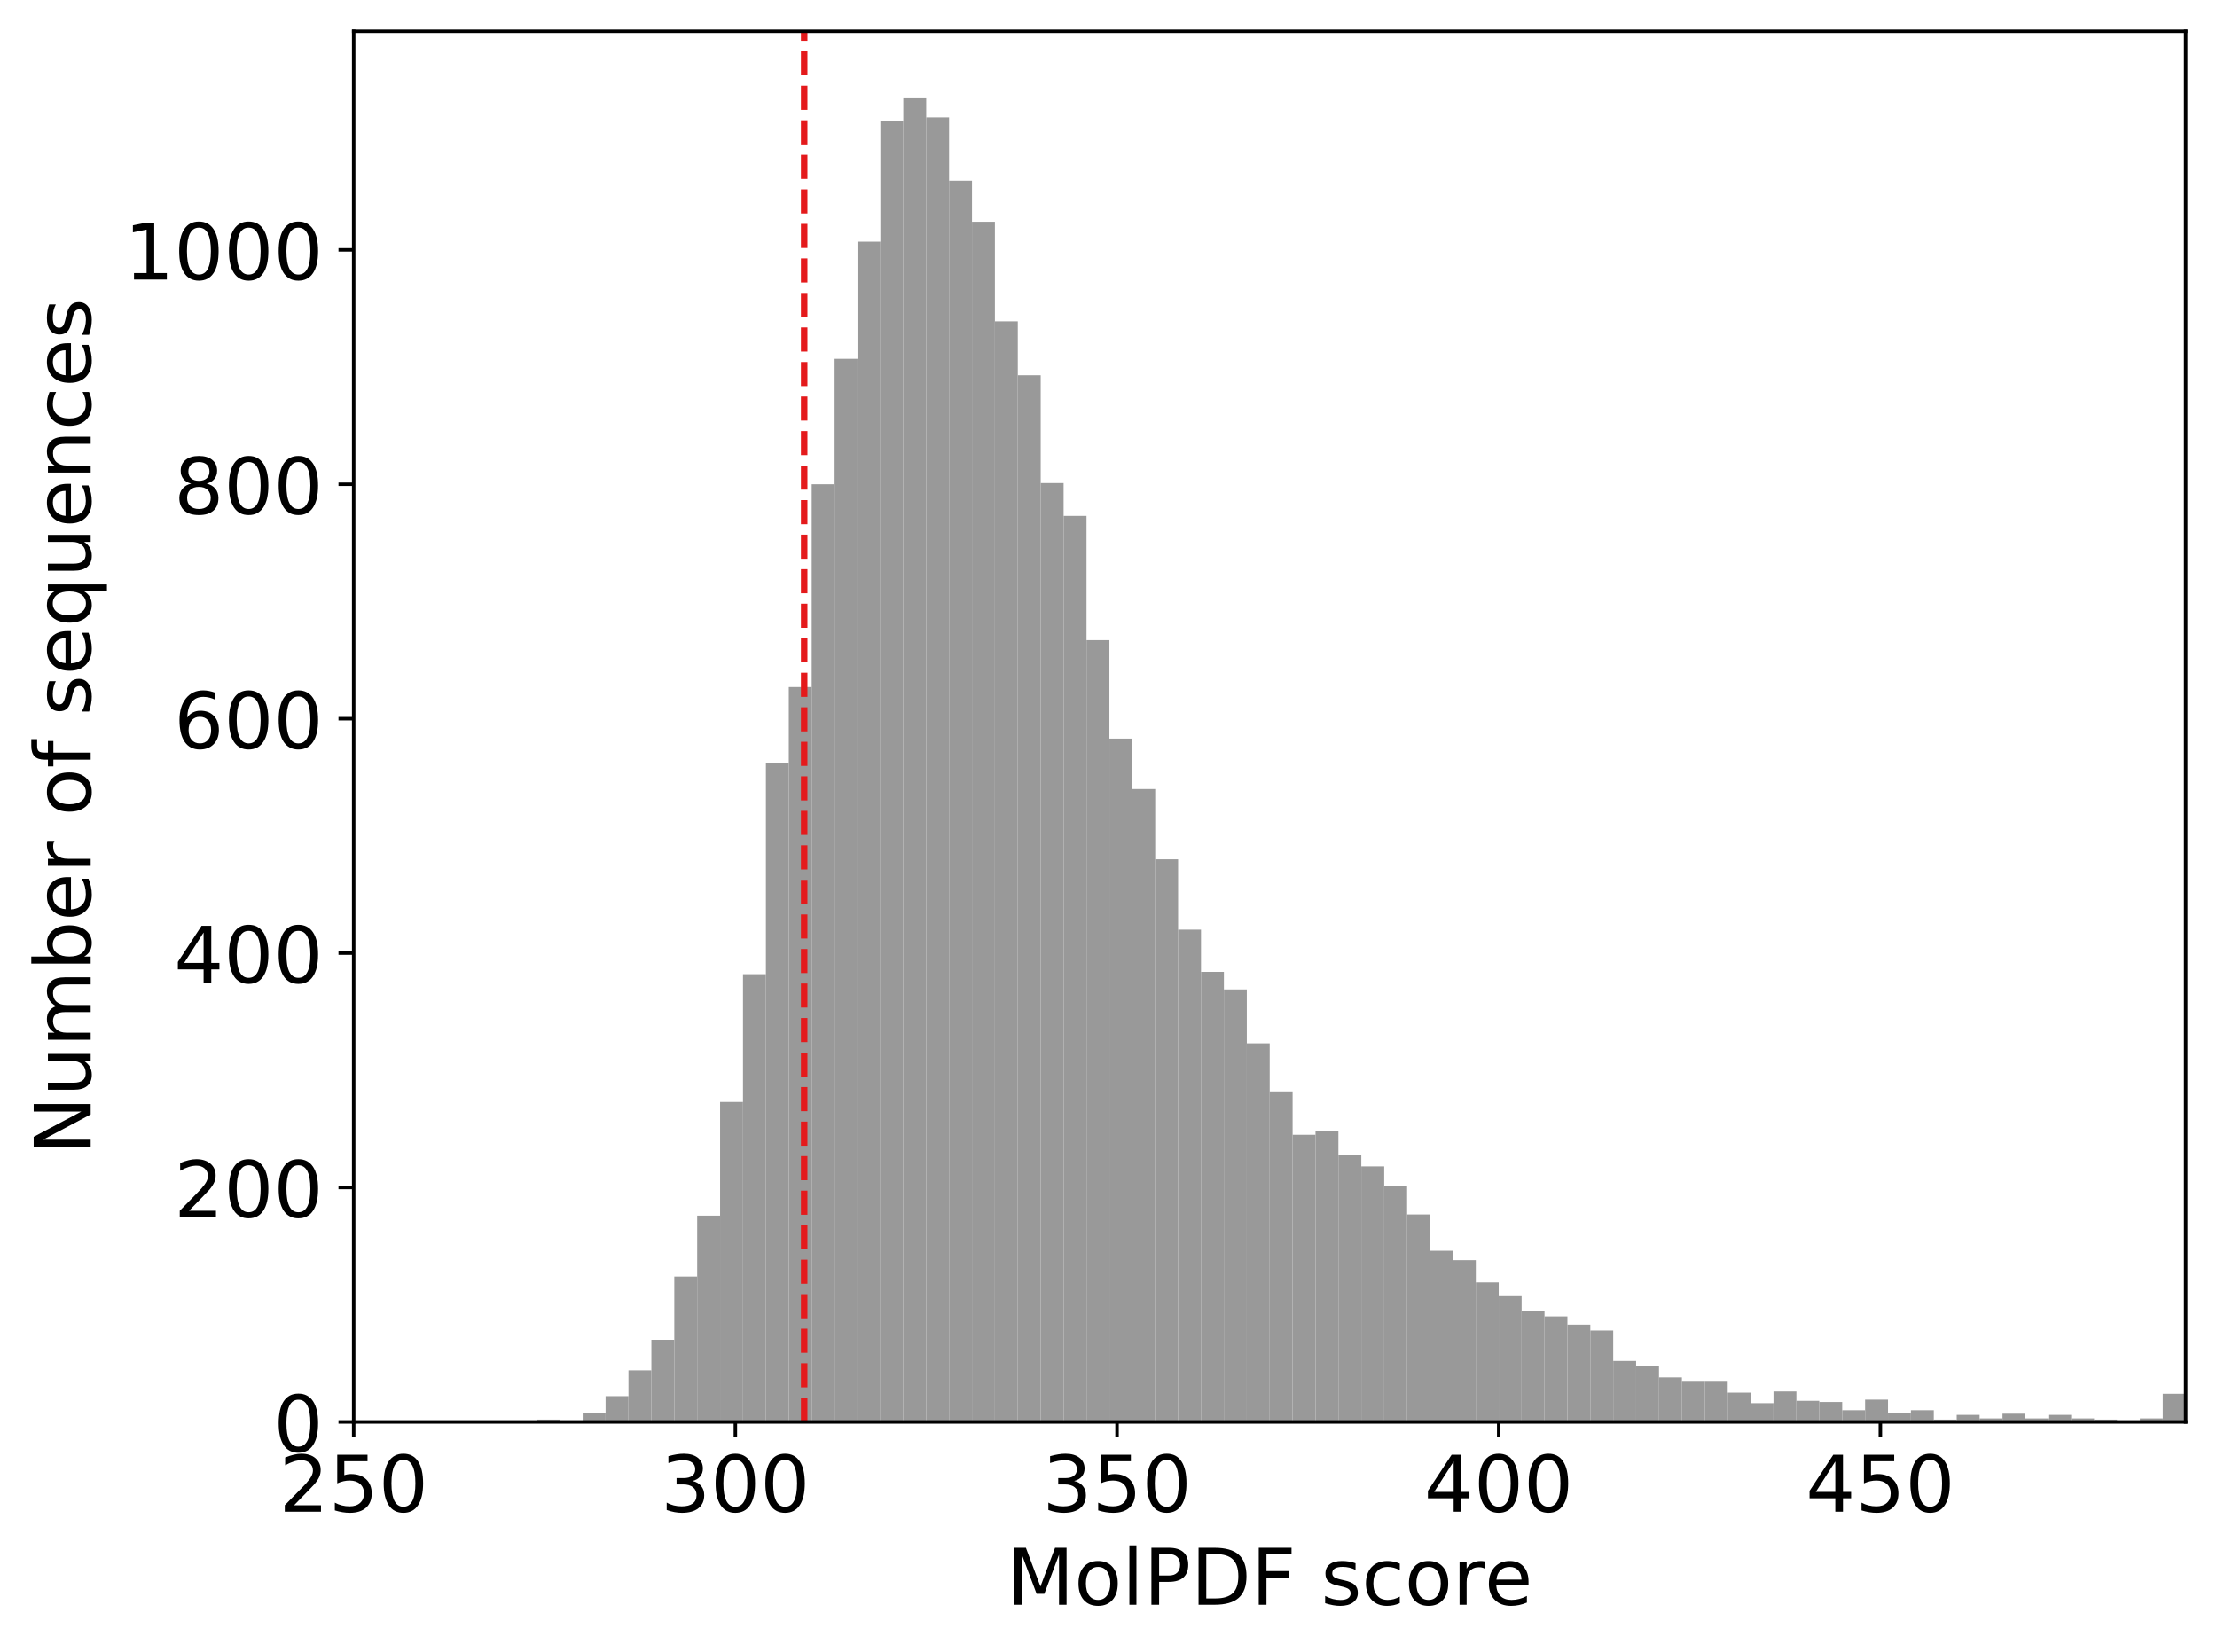 <?xml version="1.0" encoding="utf-8" standalone="no"?>
<!DOCTYPE svg PUBLIC "-//W3C//DTD SVG 1.1//EN"
  "http://www.w3.org/Graphics/SVG/1.1/DTD/svg11.dtd">
<!-- Created with matplotlib (https://matplotlib.org/) -->
<svg height="380.441pt" version="1.1" viewBox="0 0 510.431 380.441" width="510.431pt" xmlns="http://www.w3.org/2000/svg" xmlns:xlink="http://www.w3.org/1999/xlink">
 <defs>
  <style type="text/css">
*{stroke-linecap:butt;stroke-linejoin:round;}
  </style>
 </defs>
 <g id="figure_1">
  <g id="patch_1">
   <path d="M 0 380.441 
L 510.431 380.441 
L 510.431 0 
L 0 0 
z
" style="fill:#ffffff;"/>
  </g>
  <g id="axes_1">
   <g id="patch_2">
    <path d="M 81.431 327.4 
L 503.231 327.4 
L 503.231 7.2 
L 81.431 7.2 
z
" style="fill:#ffffff;"/>
   </g>
   <g id="patch_3">
    <path clip-path="url(#pfbcec95a4b)" d="M 81.431 327.4 
L 86.703 327.4 
L 86.703 327.4 
L 81.431 327.4 
z
" style="fill:#999999;"/>
   </g>
   <g id="patch_4">
    <path clip-path="url(#pfbcec95a4b)" d="M 86.703 327.4 
L 91.976 327.4 
L 91.976 327.4 
L 86.703 327.4 
z
" style="fill:#999999;"/>
   </g>
   <g id="patch_5">
    <path clip-path="url(#pfbcec95a4b)" d="M 91.976 327.4 
L 97.248 327.4 
L 97.248 327.4 
L 91.976 327.4 
z
" style="fill:#999999;"/>
   </g>
   <g id="patch_6">
    <path clip-path="url(#pfbcec95a4b)" d="M 97.248 327.4 
L 102.521 327.4 
L 102.521 327.4 
L 97.248 327.4 
z
" style="fill:#999999;"/>
   </g>
   <g id="patch_7">
    <path clip-path="url(#pfbcec95a4b)" d="M 102.521 327.4 
L 107.793 327.4 
L 107.793 327.4 
L 102.521 327.4 
z
" style="fill:#999999;"/>
   </g>
   <g id="patch_8">
    <path clip-path="url(#pfbcec95a4b)" d="M 107.793 327.4 
L 113.066 327.4 
L 113.066 327.4 
L 107.793 327.4 
z
" style="fill:#999999;"/>
   </g>
   <g id="patch_9">
    <path clip-path="url(#pfbcec95a4b)" d="M 113.066 327.4 
L 118.338 327.4 
L 118.338 327.4 
L 113.066 327.4 
z
" style="fill:#999999;"/>
   </g>
   <g id="patch_10">
    <path clip-path="url(#pfbcec95a4b)" d="M 118.338 327.4 
L 123.611 327.4 
L 123.611 327.4 
L 118.338 327.4 
z
" style="fill:#999999;"/>
   </g>
   <g id="patch_11">
    <path clip-path="url(#pfbcec95a4b)" d="M 123.611 327.4 
L 128.883 327.4 
L 128.883 326.86 
L 123.611 326.86 
z
" style="fill:#999999;"/>
   </g>
   <g id="patch_12">
    <path clip-path="url(#pfbcec95a4b)" d="M 128.883 327.4 
L 134.156 327.4 
L 134.156 327.13 
L 128.883 327.13 
z
" style="fill:#999999;"/>
   </g>
   <g id="patch_13">
    <path clip-path="url(#pfbcec95a4b)" d="M 134.156 327.4 
L 139.428 327.4 
L 139.428 325.241 
L 134.156 325.241 
z
" style="fill:#999999;"/>
   </g>
   <g id="patch_14">
    <path clip-path="url(#pfbcec95a4b)" d="M 139.428 327.4 
L 144.701 327.4 
L 144.701 321.463 
L 139.428 321.463 
z
" style="fill:#999999;"/>
   </g>
   <g id="patch_15">
    <path clip-path="url(#pfbcec95a4b)" d="M 144.701 327.4 
L 149.973 327.4 
L 149.973 315.526 
L 144.701 315.526 
z
" style="fill:#999999;"/>
   </g>
   <g id="patch_16">
    <path clip-path="url(#pfbcec95a4b)" d="M 149.973 327.4 
L 155.246 327.4 
L 155.246 308.509 
L 149.973 308.509 
z
" style="fill:#999999;"/>
   </g>
   <g id="patch_17">
    <path clip-path="url(#pfbcec95a4b)" d="M 155.246 327.4 
L 160.518 327.4 
L 160.518 293.936 
L 155.246 293.936 
z
" style="fill:#999999;"/>
   </g>
   <g id="patch_18">
    <path clip-path="url(#pfbcec95a4b)" d="M 160.518 327.4 
L 165.791 327.4 
L 165.791 279.903 
L 160.518 279.903 
z
" style="fill:#999999;"/>
   </g>
   <g id="patch_19">
    <path clip-path="url(#pfbcec95a4b)" d="M 165.791 327.4 
L 171.063 327.4 
L 171.063 253.726 
L 165.791 253.726 
z
" style="fill:#999999;"/>
   </g>
   <g id="patch_20">
    <path clip-path="url(#pfbcec95a4b)" d="M 171.063 327.4 
L 176.336 327.4 
L 176.336 224.31 
L 171.063 224.31 
z
" style="fill:#999999;"/>
   </g>
   <g id="patch_21">
    <path clip-path="url(#pfbcec95a4b)" d="M 176.336 327.4 
L 181.608 327.4 
L 181.608 175.733 
L 176.336 175.733 
z
" style="fill:#999999;"/>
   </g>
   <g id="patch_22">
    <path clip-path="url(#pfbcec95a4b)" d="M 181.608 327.4 
L 186.881 327.4 
L 186.881 158.192 
L 181.608 158.192 
z
" style="fill:#999999;"/>
   </g>
   <g id="patch_23">
    <path clip-path="url(#pfbcec95a4b)" d="M 186.881 327.4 
L 192.153 327.4 
L 192.153 111.505 
L 186.881 111.505 
z
" style="fill:#999999;"/>
   </g>
   <g id="patch_24">
    <path clip-path="url(#pfbcec95a4b)" d="M 192.153 327.4 
L 197.426 327.4 
L 197.426 82.628 
L 192.153 82.628 
z
" style="fill:#999999;"/>
   </g>
   <g id="patch_25">
    <path clip-path="url(#pfbcec95a4b)" d="M 197.426 327.4 
L 202.698 327.4 
L 202.698 55.642 
L 197.426 55.642 
z
" style="fill:#999999;"/>
   </g>
   <g id="patch_26">
    <path clip-path="url(#pfbcec95a4b)" d="M 202.698 327.4 
L 207.971 327.4 
L 207.971 27.845 
L 202.698 27.845 
z
" style="fill:#999999;"/>
   </g>
   <g id="patch_27">
    <path clip-path="url(#pfbcec95a4b)" d="M 207.971 327.4 
L 213.243 327.4 
L 213.243 22.448 
L 207.971 22.448 
z
" style="fill:#999999;"/>
   </g>
   <g id="patch_28">
    <path clip-path="url(#pfbcec95a4b)" d="M 213.243 327.4 
L 218.516 327.4 
L 218.516 27.035 
L 213.243 27.035 
z
" style="fill:#999999;"/>
   </g>
   <g id="patch_29">
    <path clip-path="url(#pfbcec95a4b)" d="M 218.516 327.4 
L 223.788 327.4 
L 223.788 41.608 
L 218.516 41.608 
z
" style="fill:#999999;"/>
   </g>
   <g id="patch_30">
    <path clip-path="url(#pfbcec95a4b)" d="M 223.788 327.4 
L 229.061 327.4 
L 229.061 51.054 
L 223.788 51.054 
z
" style="fill:#999999;"/>
   </g>
   <g id="patch_31">
    <path clip-path="url(#pfbcec95a4b)" d="M 229.061 327.4 
L 234.333 327.4 
L 234.333 73.993 
L 229.061 73.993 
z
" style="fill:#999999;"/>
   </g>
   <g id="patch_32">
    <path clip-path="url(#pfbcec95a4b)" d="M 234.333 327.4 
L 239.606 327.4 
L 239.606 86.407 
L 234.333 86.407 
z
" style="fill:#999999;"/>
   </g>
   <g id="patch_33">
    <path clip-path="url(#pfbcec95a4b)" d="M 239.606 327.4 
L 244.878 327.4 
L 244.878 111.235 
L 239.606 111.235 
z
" style="fill:#999999;"/>
   </g>
   <g id="patch_34">
    <path clip-path="url(#pfbcec95a4b)" d="M 244.878 327.4 
L 250.151 327.4 
L 250.151 118.791 
L 244.878 118.791 
z
" style="fill:#999999;"/>
   </g>
   <g id="patch_35">
    <path clip-path="url(#pfbcec95a4b)" d="M 250.151 327.4 
L 255.423 327.4 
L 255.423 147.397 
L 250.151 147.397 
z
" style="fill:#999999;"/>
   </g>
   <g id="patch_36">
    <path clip-path="url(#pfbcec95a4b)" d="M 255.423 327.4 
L 260.696 327.4 
L 260.696 170.066 
L 255.423 170.066 
z
" style="fill:#999999;"/>
   </g>
   <g id="patch_37">
    <path clip-path="url(#pfbcec95a4b)" d="M 260.696 327.4 
L 265.968 327.4 
L 265.968 181.671 
L 260.696 181.671 
z
" style="fill:#999999;"/>
   </g>
   <g id="patch_38">
    <path clip-path="url(#pfbcec95a4b)" d="M 265.968 327.4 
L 271.241 327.4 
L 271.241 197.863 
L 265.968 197.863 
z
" style="fill:#999999;"/>
   </g>
   <g id="patch_39">
    <path clip-path="url(#pfbcec95a4b)" d="M 271.241 327.4 
L 276.513 327.4 
L 276.513 214.055 
L 271.241 214.055 
z
" style="fill:#999999;"/>
   </g>
   <g id="patch_40">
    <path clip-path="url(#pfbcec95a4b)" d="M 276.513 327.4 
L 281.786 327.4 
L 281.786 223.77 
L 276.513 223.77 
z
" style="fill:#999999;"/>
   </g>
   <g id="patch_41">
    <path clip-path="url(#pfbcec95a4b)" d="M 281.786 327.4 
L 287.058 327.4 
L 287.058 227.818 
L 281.786 227.818 
z
" style="fill:#999999;"/>
   </g>
   <g id="patch_42">
    <path clip-path="url(#pfbcec95a4b)" d="M 287.058 327.4 
L 292.331 327.4 
L 292.331 240.232 
L 287.058 240.232 
z
" style="fill:#999999;"/>
   </g>
   <g id="patch_43">
    <path clip-path="url(#pfbcec95a4b)" d="M 292.331 327.4 
L 297.603 327.4 
L 297.603 251.297 
L 292.331 251.297 
z
" style="fill:#999999;"/>
   </g>
   <g id="patch_44">
    <path clip-path="url(#pfbcec95a4b)" d="M 297.603 327.4 
L 302.876 327.4 
L 302.876 261.282 
L 297.603 261.282 
z
" style="fill:#999999;"/>
   </g>
   <g id="patch_45">
    <path clip-path="url(#pfbcec95a4b)" d="M 302.876 327.4 
L 308.148 327.4 
L 308.148 260.472 
L 302.876 260.472 
z
" style="fill:#999999;"/>
   </g>
   <g id="patch_46">
    <path clip-path="url(#pfbcec95a4b)" d="M 308.148 327.4 
L 313.421 327.4 
L 313.421 265.87 
L 308.148 265.87 
z
" style="fill:#999999;"/>
   </g>
   <g id="patch_47">
    <path clip-path="url(#pfbcec95a4b)" d="M 313.421 327.4 
L 318.693 327.4 
L 318.693 268.568 
L 313.421 268.568 
z
" style="fill:#999999;"/>
   </g>
   <g id="patch_48">
    <path clip-path="url(#pfbcec95a4b)" d="M 318.693 327.4 
L 323.966 327.4 
L 323.966 273.156 
L 318.693 273.156 
z
" style="fill:#999999;"/>
   </g>
   <g id="patch_49">
    <path clip-path="url(#pfbcec95a4b)" d="M 323.966 327.4 
L 329.238 327.4 
L 329.238 279.633 
L 323.966 279.633 
z
" style="fill:#999999;"/>
   </g>
   <g id="patch_50">
    <path clip-path="url(#pfbcec95a4b)" d="M 329.238 327.4 
L 334.511 327.4 
L 334.511 287.999 
L 329.238 287.999 
z
" style="fill:#999999;"/>
   </g>
   <g id="patch_51">
    <path clip-path="url(#pfbcec95a4b)" d="M 334.511 327.4 
L 339.783 327.4 
L 339.783 290.158 
L 334.511 290.158 
z
" style="fill:#999999;"/>
   </g>
   <g id="patch_52">
    <path clip-path="url(#pfbcec95a4b)" d="M 339.783 327.4 
L 345.056 327.4 
L 345.056 295.286 
L 339.783 295.286 
z
" style="fill:#999999;"/>
   </g>
   <g id="patch_53">
    <path clip-path="url(#pfbcec95a4b)" d="M 345.056 327.4 
L 350.328 327.4 
L 350.328 298.254 
L 345.056 298.254 
z
" style="fill:#999999;"/>
   </g>
   <g id="patch_54">
    <path clip-path="url(#pfbcec95a4b)" d="M 350.328 327.4 
L 355.601 327.4 
L 355.601 301.762 
L 350.328 301.762 
z
" style="fill:#999999;"/>
   </g>
   <g id="patch_55">
    <path clip-path="url(#pfbcec95a4b)" d="M 355.601 327.4 
L 360.873 327.4 
L 360.873 303.112 
L 355.601 303.112 
z
" style="fill:#999999;"/>
   </g>
   <g id="patch_56">
    <path clip-path="url(#pfbcec95a4b)" d="M 360.873 327.4 
L 366.146 327.4 
L 366.146 305.001 
L 360.873 305.001 
z
" style="fill:#999999;"/>
   </g>
   <g id="patch_57">
    <path clip-path="url(#pfbcec95a4b)" d="M 366.146 327.4 
L 371.418 327.4 
L 371.418 306.35 
L 366.146 306.35 
z
" style="fill:#999999;"/>
   </g>
   <g id="patch_58">
    <path clip-path="url(#pfbcec95a4b)" d="M 371.418 327.4 
L 376.691 327.4 
L 376.691 313.367 
L 371.418 313.367 
z
" style="fill:#999999;"/>
   </g>
   <g id="patch_59">
    <path clip-path="url(#pfbcec95a4b)" d="M 376.691 327.4 
L 381.963 327.4 
L 381.963 314.446 
L 376.691 314.446 
z
" style="fill:#999999;"/>
   </g>
   <g id="patch_60">
    <path clip-path="url(#pfbcec95a4b)" d="M 381.963 327.4 
L 387.236 327.4 
L 387.236 317.145 
L 381.963 317.145 
z
" style="fill:#999999;"/>
   </g>
   <g id="patch_61">
    <path clip-path="url(#pfbcec95a4b)" d="M 387.236 327.4 
L 392.508 327.4 
L 392.508 317.955 
L 387.236 317.955 
z
" style="fill:#999999;"/>
   </g>
   <g id="patch_62">
    <path clip-path="url(#pfbcec95a4b)" d="M 392.508 327.4 
L 397.781 327.4 
L 397.781 317.955 
L 392.508 317.955 
z
" style="fill:#999999;"/>
   </g>
   <g id="patch_63">
    <path clip-path="url(#pfbcec95a4b)" d="M 397.781 327.4 
L 403.053 327.4 
L 403.053 320.653 
L 397.781 320.653 
z
" style="fill:#999999;"/>
   </g>
   <g id="patch_64">
    <path clip-path="url(#pfbcec95a4b)" d="M 403.053 327.4 
L 408.326 327.4 
L 408.326 323.082 
L 403.053 323.082 
z
" style="fill:#999999;"/>
   </g>
   <g id="patch_65">
    <path clip-path="url(#pfbcec95a4b)" d="M 408.326 327.4 
L 413.598 327.4 
L 413.598 320.383 
L 408.326 320.383 
z
" style="fill:#999999;"/>
   </g>
   <g id="patch_66">
    <path clip-path="url(#pfbcec95a4b)" d="M 413.598 327.4 
L 418.871 327.4 
L 418.871 322.542 
L 413.598 322.542 
z
" style="fill:#999999;"/>
   </g>
   <g id="patch_67">
    <path clip-path="url(#pfbcec95a4b)" d="M 418.871 327.4 
L 424.143 327.4 
L 424.143 322.812 
L 418.871 322.812 
z
" style="fill:#999999;"/>
   </g>
   <g id="patch_68">
    <path clip-path="url(#pfbcec95a4b)" d="M 424.143 327.4 
L 429.416 327.4 
L 429.416 324.701 
L 424.143 324.701 
z
" style="fill:#999999;"/>
   </g>
   <g id="patch_69">
    <path clip-path="url(#pfbcec95a4b)" d="M 429.416 327.4 
L 434.688 327.4 
L 434.688 322.272 
L 429.416 322.272 
z
" style="fill:#999999;"/>
   </g>
   <g id="patch_70">
    <path clip-path="url(#pfbcec95a4b)" d="M 434.688 327.4 
L 439.961 327.4 
L 439.961 325.241 
L 434.688 325.241 
z
" style="fill:#999999;"/>
   </g>
   <g id="patch_71">
    <path clip-path="url(#pfbcec95a4b)" d="M 439.961 327.4 
L 445.233 327.4 
L 445.233 324.701 
L 439.961 324.701 
z
" style="fill:#999999;"/>
   </g>
   <g id="patch_72">
    <path clip-path="url(#pfbcec95a4b)" d="M 445.233 327.4 
L 450.506 327.4 
L 450.506 326.86 
L 445.233 326.86 
z
" style="fill:#999999;"/>
   </g>
   <g id="patch_73">
    <path clip-path="url(#pfbcec95a4b)" d="M 450.506 327.4 
L 455.778 327.4 
L 455.778 325.781 
L 450.506 325.781 
z
" style="fill:#999999;"/>
   </g>
   <g id="patch_74">
    <path clip-path="url(#pfbcec95a4b)" d="M 455.778 327.4 
L 461.051 327.4 
L 461.051 326.59 
L 455.778 326.59 
z
" style="fill:#999999;"/>
   </g>
   <g id="patch_75">
    <path clip-path="url(#pfbcec95a4b)" d="M 461.051 327.4 
L 466.323 327.4 
L 466.323 325.511 
L 461.051 325.511 
z
" style="fill:#999999;"/>
   </g>
   <g id="patch_76">
    <path clip-path="url(#pfbcec95a4b)" d="M 466.323 327.4 
L 471.596 327.4 
L 471.596 326.59 
L 466.323 326.59 
z
" style="fill:#999999;"/>
   </g>
   <g id="patch_77">
    <path clip-path="url(#pfbcec95a4b)" d="M 471.596 327.4 
L 476.868 327.4 
L 476.868 325.781 
L 471.596 325.781 
z
" style="fill:#999999;"/>
   </g>
   <g id="patch_78">
    <path clip-path="url(#pfbcec95a4b)" d="M 476.868 327.4 
L 482.141 327.4 
L 482.141 326.59 
L 476.868 326.59 
z
" style="fill:#999999;"/>
   </g>
   <g id="patch_79">
    <path clip-path="url(#pfbcec95a4b)" d="M 482.141 327.4 
L 487.413 327.4 
L 487.413 326.86 
L 482.141 326.86 
z
" style="fill:#999999;"/>
   </g>
   <g id="patch_80">
    <path clip-path="url(#pfbcec95a4b)" d="M 487.413 327.4 
L 492.686 327.4 
L 492.686 327.4 
L 487.413 327.4 
z
" style="fill:#999999;"/>
   </g>
   <g id="patch_81">
    <path clip-path="url(#pfbcec95a4b)" d="M 492.686 327.4 
L 497.958 327.4 
L 497.958 326.59 
L 492.686 326.59 
z
" style="fill:#999999;"/>
   </g>
   <g id="patch_82">
    <path clip-path="url(#pfbcec95a4b)" d="M 497.958 327.4 
L 503.231 327.4 
L 503.231 320.923 
L 497.958 320.923 
z
" style="fill:#999999;"/>
   </g>
   <g id="matplotlib.axis_1">
    <g id="xtick_1">
     <g id="line2d_1">
      <defs>
       <path d="M 0 0 
L 0 3.5 
" id="m8fca53ba56" style="stroke:#000000;stroke-width:0.8;"/>
      </defs>
      <g>
       <use style="stroke:#000000;stroke-width:0.8;" x="81.431" xlink:href="#m8fca53ba56" y="327.4"/>
      </g>
     </g>
     <g id="text_1">
      <!-- 250 -->
      <defs>
       <path d="M 19.188 8.297 
L 53.609 8.297 
L 53.609 0 
L 7.328 0 
L 7.328 8.297 
Q 12.938 14.109 22.625 23.891 
Q 32.328 33.688 34.812 36.531 
Q 39.547 41.844 41.422 45.531 
Q 43.312 49.219 43.312 52.781 
Q 43.312 58.594 39.234 62.25 
Q 35.156 65.922 28.609 65.922 
Q 23.969 65.922 18.812 64.312 
Q 13.672 62.703 7.812 59.422 
L 7.812 69.391 
Q 13.766 71.781 18.938 73 
Q 24.125 74.219 28.422 74.219 
Q 39.75 74.219 46.484 68.547 
Q 53.219 62.891 53.219 53.422 
Q 53.219 48.922 51.531 44.891 
Q 49.859 40.875 45.406 35.406 
Q 44.188 33.984 37.641 27.219 
Q 31.109 20.453 19.188 8.297 
z
" id="DejaVuSans-50"/>
       <path d="M 10.797 72.906 
L 49.516 72.906 
L 49.516 64.594 
L 19.828 64.594 
L 19.828 46.734 
Q 21.969 47.469 24.109 47.828 
Q 26.266 48.188 28.422 48.188 
Q 40.625 48.188 47.75 41.5 
Q 54.891 34.812 54.891 23.391 
Q 54.891 11.625 47.562 5.094 
Q 40.234 -1.422 26.906 -1.422 
Q 22.312 -1.422 17.547 -0.641 
Q 12.797 0.141 7.719 1.703 
L 7.719 11.625 
Q 12.109 9.234 16.797 8.062 
Q 21.484 6.891 26.703 6.891 
Q 35.156 6.891 40.078 11.328 
Q 45.016 15.766 45.016 23.391 
Q 45.016 31 40.078 35.438 
Q 35.156 39.891 26.703 39.891 
Q 22.75 39.891 18.812 39.016 
Q 14.891 38.141 10.797 36.281 
z
" id="DejaVuSans-53"/>
       <path d="M 31.781 66.406 
Q 24.172 66.406 20.328 58.906 
Q 16.5 51.422 16.5 36.375 
Q 16.5 21.391 20.328 13.891 
Q 24.172 6.391 31.781 6.391 
Q 39.453 6.391 43.281 13.891 
Q 47.125 21.391 47.125 36.375 
Q 47.125 51.422 43.281 58.906 
Q 39.453 66.406 31.781 66.406 
z
M 31.781 74.219 
Q 44.047 74.219 50.516 64.516 
Q 56.984 54.828 56.984 36.375 
Q 56.984 17.969 50.516 8.266 
Q 44.047 -1.422 31.781 -1.422 
Q 19.531 -1.422 13.062 8.266 
Q 6.594 17.969 6.594 36.375 
Q 6.594 54.828 13.062 64.516 
Q 19.531 74.219 31.781 74.219 
z
" id="DejaVuSans-48"/>
      </defs>
      <g transform="translate(64.252 348.077)scale(0.18 -0.18)">
       <use xlink:href="#DejaVuSans-50"/>
       <use x="63.623" xlink:href="#DejaVuSans-53"/>
       <use x="127.246" xlink:href="#DejaVuSans-48"/>
      </g>
     </g>
    </g>
    <g id="xtick_2">
     <g id="line2d_2">
      <g>
       <use style="stroke:#000000;stroke-width:0.8;" x="169.306" xlink:href="#m8fca53ba56" y="327.4"/>
      </g>
     </g>
     <g id="text_2">
      <!-- 300 -->
      <defs>
       <path d="M 40.578 39.312 
Q 47.656 37.797 51.625 33 
Q 55.609 28.219 55.609 21.188 
Q 55.609 10.406 48.188 4.484 
Q 40.766 -1.422 27.094 -1.422 
Q 22.516 -1.422 17.656 -0.516 
Q 12.797 0.391 7.625 2.203 
L 7.625 11.719 
Q 11.719 9.328 16.594 8.109 
Q 21.484 6.891 26.812 6.891 
Q 36.078 6.891 40.938 10.547 
Q 45.797 14.203 45.797 21.188 
Q 45.797 27.641 41.281 31.266 
Q 36.766 34.906 28.719 34.906 
L 20.219 34.906 
L 20.219 43.016 
L 29.109 43.016 
Q 36.375 43.016 40.234 45.922 
Q 44.094 48.828 44.094 54.297 
Q 44.094 59.906 40.109 62.906 
Q 36.141 65.922 28.719 65.922 
Q 24.656 65.922 20.016 65.031 
Q 15.375 64.156 9.812 62.312 
L 9.812 71.094 
Q 15.438 72.656 20.344 73.438 
Q 25.25 74.219 29.594 74.219 
Q 40.828 74.219 47.359 69.109 
Q 53.906 64.016 53.906 55.328 
Q 53.906 49.266 50.438 45.094 
Q 46.969 40.922 40.578 39.312 
z
" id="DejaVuSans-51"/>
      </defs>
      <g transform="translate(152.127 348.077)scale(0.18 -0.18)">
       <use xlink:href="#DejaVuSans-51"/>
       <use x="63.623" xlink:href="#DejaVuSans-48"/>
       <use x="127.246" xlink:href="#DejaVuSans-48"/>
      </g>
     </g>
    </g>
    <g id="xtick_3">
     <g id="line2d_3">
      <g>
       <use style="stroke:#000000;stroke-width:0.8;" x="257.181" xlink:href="#m8fca53ba56" y="327.4"/>
      </g>
     </g>
     <g id="text_3">
      <!-- 350 -->
      <g transform="translate(240.002 348.077)scale(0.18 -0.18)">
       <use xlink:href="#DejaVuSans-51"/>
       <use x="63.623" xlink:href="#DejaVuSans-53"/>
       <use x="127.246" xlink:href="#DejaVuSans-48"/>
      </g>
     </g>
    </g>
    <g id="xtick_4">
     <g id="line2d_4">
      <g>
       <use style="stroke:#000000;stroke-width:0.8;" x="345.056" xlink:href="#m8fca53ba56" y="327.4"/>
      </g>
     </g>
     <g id="text_4">
      <!-- 400 -->
      <defs>
       <path d="M 37.797 64.312 
L 12.891 25.391 
L 37.797 25.391 
z
M 35.203 72.906 
L 47.609 72.906 
L 47.609 25.391 
L 58.016 25.391 
L 58.016 17.188 
L 47.609 17.188 
L 47.609 0 
L 37.797 0 
L 37.797 17.188 
L 4.891 17.188 
L 4.891 26.703 
z
" id="DejaVuSans-52"/>
      </defs>
      <g transform="translate(327.877 348.077)scale(0.18 -0.18)">
       <use xlink:href="#DejaVuSans-52"/>
       <use x="63.623" xlink:href="#DejaVuSans-48"/>
       <use x="127.246" xlink:href="#DejaVuSans-48"/>
      </g>
     </g>
    </g>
    <g id="xtick_5">
     <g id="line2d_5">
      <g>
       <use style="stroke:#000000;stroke-width:0.8;" x="432.931" xlink:href="#m8fca53ba56" y="327.4"/>
      </g>
     </g>
     <g id="text_5">
      <!-- 450 -->
      <g transform="translate(415.752 348.077)scale(0.18 -0.18)">
       <use xlink:href="#DejaVuSans-52"/>
       <use x="63.623" xlink:href="#DejaVuSans-53"/>
       <use x="127.246" xlink:href="#DejaVuSans-48"/>
      </g>
     </g>
    </g>
    <g id="text_6">
     <!-- MolPDF score -->
     <defs>
      <path d="M 9.812 72.906 
L 24.516 72.906 
L 43.109 23.297 
L 61.812 72.906 
L 76.516 72.906 
L 76.516 0 
L 66.891 0 
L 66.891 64.016 
L 48.094 14.016 
L 38.188 14.016 
L 19.391 64.016 
L 19.391 0 
L 9.812 0 
z
" id="DejaVuSans-77"/>
      <path d="M 30.609 48.391 
Q 23.391 48.391 19.188 42.75 
Q 14.984 37.109 14.984 27.297 
Q 14.984 17.484 19.156 11.844 
Q 23.344 6.203 30.609 6.203 
Q 37.797 6.203 41.984 11.859 
Q 46.188 17.531 46.188 27.297 
Q 46.188 37.016 41.984 42.703 
Q 37.797 48.391 30.609 48.391 
z
M 30.609 56 
Q 42.328 56 49.016 48.375 
Q 55.719 40.766 55.719 27.297 
Q 55.719 13.875 49.016 6.219 
Q 42.328 -1.422 30.609 -1.422 
Q 18.844 -1.422 12.172 6.219 
Q 5.516 13.875 5.516 27.297 
Q 5.516 40.766 12.172 48.375 
Q 18.844 56 30.609 56 
z
" id="DejaVuSans-111"/>
      <path d="M 9.422 75.984 
L 18.406 75.984 
L 18.406 0 
L 9.422 0 
z
" id="DejaVuSans-108"/>
      <path d="M 19.672 64.797 
L 19.672 37.406 
L 32.078 37.406 
Q 38.969 37.406 42.719 40.969 
Q 46.484 44.531 46.484 51.125 
Q 46.484 57.672 42.719 61.234 
Q 38.969 64.797 32.078 64.797 
z
M 9.812 72.906 
L 32.078 72.906 
Q 44.344 72.906 50.609 67.359 
Q 56.891 61.812 56.891 51.125 
Q 56.891 40.328 50.609 34.812 
Q 44.344 29.297 32.078 29.297 
L 19.672 29.297 
L 19.672 0 
L 9.812 0 
z
" id="DejaVuSans-80"/>
      <path d="M 19.672 64.797 
L 19.672 8.109 
L 31.594 8.109 
Q 46.688 8.109 53.688 14.938 
Q 60.688 21.781 60.688 36.531 
Q 60.688 51.172 53.688 57.984 
Q 46.688 64.797 31.594 64.797 
z
M 9.812 72.906 
L 30.078 72.906 
Q 51.266 72.906 61.172 64.094 
Q 71.094 55.281 71.094 36.531 
Q 71.094 17.672 61.125 8.828 
Q 51.172 0 30.078 0 
L 9.812 0 
z
" id="DejaVuSans-68"/>
      <path d="M 9.812 72.906 
L 51.703 72.906 
L 51.703 64.594 
L 19.672 64.594 
L 19.672 43.109 
L 48.578 43.109 
L 48.578 34.812 
L 19.672 34.812 
L 19.672 0 
L 9.812 0 
z
" id="DejaVuSans-70"/>
      <path id="DejaVuSans-32"/>
      <path d="M 44.281 53.078 
L 44.281 44.578 
Q 40.484 46.531 36.375 47.5 
Q 32.281 48.484 27.875 48.484 
Q 21.188 48.484 17.844 46.438 
Q 14.5 44.391 14.5 40.281 
Q 14.5 37.156 16.891 35.375 
Q 19.281 33.594 26.516 31.984 
L 29.594 31.297 
Q 39.156 29.25 43.188 25.516 
Q 47.219 21.781 47.219 15.094 
Q 47.219 7.469 41.188 3.016 
Q 35.156 -1.422 24.609 -1.422 
Q 20.219 -1.422 15.453 -0.562 
Q 10.688 0.297 5.422 2 
L 5.422 11.281 
Q 10.406 8.688 15.234 7.391 
Q 20.062 6.109 24.812 6.109 
Q 31.156 6.109 34.562 8.281 
Q 37.984 10.453 37.984 14.406 
Q 37.984 18.062 35.516 20.016 
Q 33.062 21.969 24.703 23.781 
L 21.578 24.516 
Q 13.234 26.266 9.516 29.906 
Q 5.812 33.547 5.812 39.891 
Q 5.812 47.609 11.281 51.797 
Q 16.75 56 26.812 56 
Q 31.781 56 36.172 55.266 
Q 40.578 54.547 44.281 53.078 
z
" id="DejaVuSans-115"/>
      <path d="M 48.781 52.594 
L 48.781 44.188 
Q 44.969 46.297 41.141 47.344 
Q 37.312 48.391 33.406 48.391 
Q 24.656 48.391 19.812 42.844 
Q 14.984 37.312 14.984 27.297 
Q 14.984 17.281 19.812 11.734 
Q 24.656 6.203 33.406 6.203 
Q 37.312 6.203 41.141 7.25 
Q 44.969 8.297 48.781 10.406 
L 48.781 2.094 
Q 45.016 0.344 40.984 -0.531 
Q 36.969 -1.422 32.422 -1.422 
Q 20.062 -1.422 12.781 6.344 
Q 5.516 14.109 5.516 27.297 
Q 5.516 40.672 12.859 48.328 
Q 20.219 56 33.016 56 
Q 37.156 56 41.109 55.141 
Q 45.062 54.297 48.781 52.594 
z
" id="DejaVuSans-99"/>
      <path d="M 41.109 46.297 
Q 39.594 47.172 37.812 47.578 
Q 36.031 48 33.891 48 
Q 26.266 48 22.188 43.047 
Q 18.109 38.094 18.109 28.812 
L 18.109 0 
L 9.078 0 
L 9.078 54.688 
L 18.109 54.688 
L 18.109 46.188 
Q 20.953 51.172 25.484 53.578 
Q 30.031 56 36.531 56 
Q 37.453 56 38.578 55.875 
Q 39.703 55.766 41.062 55.516 
z
" id="DejaVuSans-114"/>
      <path d="M 56.203 29.594 
L 56.203 25.203 
L 14.891 25.203 
Q 15.484 15.922 20.484 11.062 
Q 25.484 6.203 34.422 6.203 
Q 39.594 6.203 44.453 7.469 
Q 49.312 8.734 54.109 11.281 
L 54.109 2.781 
Q 49.266 0.734 44.188 -0.344 
Q 39.109 -1.422 33.891 -1.422 
Q 20.797 -1.422 13.156 6.188 
Q 5.516 13.812 5.516 26.812 
Q 5.516 40.234 12.766 48.109 
Q 20.016 56 32.328 56 
Q 43.359 56 49.781 48.891 
Q 56.203 41.797 56.203 29.594 
z
M 47.219 32.234 
Q 47.125 39.594 43.094 43.984 
Q 39.062 48.391 32.422 48.391 
Q 24.906 48.391 20.391 44.141 
Q 15.875 39.891 15.188 32.172 
z
" id="DejaVuSans-101"/>
     </defs>
     <g transform="translate(231.786 369.498)scale(0.18 -0.18)">
      <use xlink:href="#DejaVuSans-77"/>
      <use x="86.279" xlink:href="#DejaVuSans-111"/>
      <use x="147.461" xlink:href="#DejaVuSans-108"/>
      <use x="175.244" xlink:href="#DejaVuSans-80"/>
      <use x="235.547" xlink:href="#DejaVuSans-68"/>
      <use x="312.549" xlink:href="#DejaVuSans-70"/>
      <use x="370.068" xlink:href="#DejaVuSans-32"/>
      <use x="401.855" xlink:href="#DejaVuSans-115"/>
      <use x="453.955" xlink:href="#DejaVuSans-99"/>
      <use x="508.936" xlink:href="#DejaVuSans-111"/>
      <use x="570.117" xlink:href="#DejaVuSans-114"/>
      <use x="611.199" xlink:href="#DejaVuSans-101"/>
     </g>
    </g>
   </g>
   <g id="matplotlib.axis_2">
    <g id="ytick_1">
     <g id="line2d_6">
      <defs>
       <path d="M 0 0 
L -3.5 0 
" id="m4b70f71127" style="stroke:#000000;stroke-width:0.8;"/>
      </defs>
      <g>
       <use style="stroke:#000000;stroke-width:0.8;" x="81.431" xlink:href="#m4b70f71127" y="327.4"/>
      </g>
     </g>
     <g id="text_7">
      <!-- 0 -->
      <g transform="translate(62.978 334.239)scale(0.18 -0.18)">
       <use xlink:href="#DejaVuSans-48"/>
      </g>
     </g>
    </g>
    <g id="ytick_2">
     <g id="line2d_7">
      <g>
       <use style="stroke:#000000;stroke-width:0.8;" x="81.431" xlink:href="#m4b70f71127" y="273.426"/>
      </g>
     </g>
     <g id="text_8">
      <!-- 200 -->
      <g transform="translate(40.073 280.265)scale(0.18 -0.18)">
       <use xlink:href="#DejaVuSans-50"/>
       <use x="63.623" xlink:href="#DejaVuSans-48"/>
       <use x="127.246" xlink:href="#DejaVuSans-48"/>
      </g>
     </g>
    </g>
    <g id="ytick_3">
     <g id="line2d_8">
      <g>
       <use style="stroke:#000000;stroke-width:0.8;" x="81.431" xlink:href="#m4b70f71127" y="219.452"/>
      </g>
     </g>
     <g id="text_9">
      <!-- 400 -->
      <g transform="translate(40.073 226.291)scale(0.18 -0.18)">
       <use xlink:href="#DejaVuSans-52"/>
       <use x="63.623" xlink:href="#DejaVuSans-48"/>
       <use x="127.246" xlink:href="#DejaVuSans-48"/>
      </g>
     </g>
    </g>
    <g id="ytick_4">
     <g id="line2d_9">
      <g>
       <use style="stroke:#000000;stroke-width:0.8;" x="81.431" xlink:href="#m4b70f71127" y="165.478"/>
      </g>
     </g>
     <g id="text_10">
      <!-- 600 -->
      <defs>
       <path d="M 33.016 40.375 
Q 26.375 40.375 22.484 35.828 
Q 18.609 31.297 18.609 23.391 
Q 18.609 15.531 22.484 10.953 
Q 26.375 6.391 33.016 6.391 
Q 39.656 6.391 43.531 10.953 
Q 47.406 15.531 47.406 23.391 
Q 47.406 31.297 43.531 35.828 
Q 39.656 40.375 33.016 40.375 
z
M 52.594 71.297 
L 52.594 62.312 
Q 48.875 64.062 45.094 64.984 
Q 41.312 65.922 37.594 65.922 
Q 27.828 65.922 22.672 59.328 
Q 17.531 52.734 16.797 39.406 
Q 19.672 43.656 24.016 45.922 
Q 28.375 48.188 33.594 48.188 
Q 44.578 48.188 50.953 41.516 
Q 57.328 34.859 57.328 23.391 
Q 57.328 12.156 50.688 5.359 
Q 44.047 -1.422 33.016 -1.422 
Q 20.359 -1.422 13.672 8.266 
Q 6.984 17.969 6.984 36.375 
Q 6.984 53.656 15.188 63.938 
Q 23.391 74.219 37.203 74.219 
Q 40.922 74.219 44.703 73.484 
Q 48.484 72.75 52.594 71.297 
z
" id="DejaVuSans-54"/>
      </defs>
      <g transform="translate(40.073 172.317)scale(0.18 -0.18)">
       <use xlink:href="#DejaVuSans-54"/>
       <use x="63.623" xlink:href="#DejaVuSans-48"/>
       <use x="127.246" xlink:href="#DejaVuSans-48"/>
      </g>
     </g>
    </g>
    <g id="ytick_5">
     <g id="line2d_10">
      <g>
       <use style="stroke:#000000;stroke-width:0.8;" x="81.431" xlink:href="#m4b70f71127" y="111.505"/>
      </g>
     </g>
     <g id="text_11">
      <!-- 800 -->
      <defs>
       <path d="M 31.781 34.625 
Q 24.75 34.625 20.719 30.859 
Q 16.703 27.094 16.703 20.516 
Q 16.703 13.922 20.719 10.156 
Q 24.75 6.391 31.781 6.391 
Q 38.812 6.391 42.859 10.172 
Q 46.922 13.969 46.922 20.516 
Q 46.922 27.094 42.891 30.859 
Q 38.875 34.625 31.781 34.625 
z
M 21.922 38.812 
Q 15.578 40.375 12.031 44.719 
Q 8.5 49.078 8.5 55.328 
Q 8.5 64.062 14.719 69.141 
Q 20.953 74.219 31.781 74.219 
Q 42.672 74.219 48.875 69.141 
Q 55.078 64.062 55.078 55.328 
Q 55.078 49.078 51.531 44.719 
Q 48 40.375 41.703 38.812 
Q 48.828 37.156 52.797 32.312 
Q 56.781 27.484 56.781 20.516 
Q 56.781 9.906 50.312 4.234 
Q 43.844 -1.422 31.781 -1.422 
Q 19.734 -1.422 13.25 4.234 
Q 6.781 9.906 6.781 20.516 
Q 6.781 27.484 10.781 32.312 
Q 14.797 37.156 21.922 38.812 
z
M 18.312 54.391 
Q 18.312 48.734 21.844 45.562 
Q 25.391 42.391 31.781 42.391 
Q 38.141 42.391 41.719 45.562 
Q 45.312 48.734 45.312 54.391 
Q 45.312 60.062 41.719 63.234 
Q 38.141 66.406 31.781 66.406 
Q 25.391 66.406 21.844 63.234 
Q 18.312 60.062 18.312 54.391 
z
" id="DejaVuSans-56"/>
      </defs>
      <g transform="translate(40.073 118.343)scale(0.18 -0.18)">
       <use xlink:href="#DejaVuSans-56"/>
       <use x="63.623" xlink:href="#DejaVuSans-48"/>
       <use x="127.246" xlink:href="#DejaVuSans-48"/>
      </g>
     </g>
    </g>
    <g id="ytick_6">
     <g id="line2d_11">
      <g>
       <use style="stroke:#000000;stroke-width:0.8;" x="81.431" xlink:href="#m4b70f71127" y="57.531"/>
      </g>
     </g>
     <g id="text_12">
      <!-- 1000 -->
      <defs>
       <path d="M 12.406 8.297 
L 28.516 8.297 
L 28.516 63.922 
L 10.984 60.406 
L 10.984 69.391 
L 28.422 72.906 
L 38.281 72.906 
L 38.281 8.297 
L 54.391 8.297 
L 54.391 0 
L 12.406 0 
z
" id="DejaVuSans-49"/>
      </defs>
      <g transform="translate(28.621 64.369)scale(0.18 -0.18)">
       <use xlink:href="#DejaVuSans-49"/>
       <use x="63.623" xlink:href="#DejaVuSans-48"/>
       <use x="127.246" xlink:href="#DejaVuSans-48"/>
       <use x="190.869" xlink:href="#DejaVuSans-48"/>
      </g>
     </g>
    </g>
    <g id="text_13">
     <!-- Number of sequences -->
     <defs>
      <path d="M 9.812 72.906 
L 23.094 72.906 
L 55.422 11.922 
L 55.422 72.906 
L 64.984 72.906 
L 64.984 0 
L 51.703 0 
L 19.391 60.984 
L 19.391 0 
L 9.812 0 
z
" id="DejaVuSans-78"/>
      <path d="M 8.5 21.578 
L 8.5 54.688 
L 17.484 54.688 
L 17.484 21.922 
Q 17.484 14.156 20.5 10.266 
Q 23.531 6.391 29.594 6.391 
Q 36.859 6.391 41.078 11.031 
Q 45.312 15.672 45.312 23.688 
L 45.312 54.688 
L 54.297 54.688 
L 54.297 0 
L 45.312 0 
L 45.312 8.406 
Q 42.047 3.422 37.719 1 
Q 33.406 -1.422 27.688 -1.422 
Q 18.266 -1.422 13.375 4.438 
Q 8.5 10.297 8.5 21.578 
z
M 31.109 56 
z
" id="DejaVuSans-117"/>
      <path d="M 52 44.188 
Q 55.375 50.25 60.062 53.125 
Q 64.75 56 71.094 56 
Q 79.641 56 84.281 50.016 
Q 88.922 44.047 88.922 33.016 
L 88.922 0 
L 79.891 0 
L 79.891 32.719 
Q 79.891 40.578 77.094 44.375 
Q 74.312 48.188 68.609 48.188 
Q 61.625 48.188 57.562 43.547 
Q 53.516 38.922 53.516 30.906 
L 53.516 0 
L 44.484 0 
L 44.484 32.719 
Q 44.484 40.625 41.703 44.406 
Q 38.922 48.188 33.109 48.188 
Q 26.219 48.188 22.156 43.531 
Q 18.109 38.875 18.109 30.906 
L 18.109 0 
L 9.078 0 
L 9.078 54.688 
L 18.109 54.688 
L 18.109 46.188 
Q 21.188 51.219 25.484 53.609 
Q 29.781 56 35.688 56 
Q 41.656 56 45.828 52.969 
Q 50 49.953 52 44.188 
z
" id="DejaVuSans-109"/>
      <path d="M 48.688 27.297 
Q 48.688 37.203 44.609 42.844 
Q 40.531 48.484 33.406 48.484 
Q 26.266 48.484 22.188 42.844 
Q 18.109 37.203 18.109 27.297 
Q 18.109 17.391 22.188 11.75 
Q 26.266 6.109 33.406 6.109 
Q 40.531 6.109 44.609 11.75 
Q 48.688 17.391 48.688 27.297 
z
M 18.109 46.391 
Q 20.953 51.266 25.266 53.625 
Q 29.594 56 35.594 56 
Q 45.562 56 51.781 48.094 
Q 58.016 40.188 58.016 27.297 
Q 58.016 14.406 51.781 6.484 
Q 45.562 -1.422 35.594 -1.422 
Q 29.594 -1.422 25.266 0.953 
Q 20.953 3.328 18.109 8.203 
L 18.109 0 
L 9.078 0 
L 9.078 75.984 
L 18.109 75.984 
z
" id="DejaVuSans-98"/>
      <path d="M 37.109 75.984 
L 37.109 68.5 
L 28.516 68.5 
Q 23.688 68.5 21.797 66.547 
Q 19.922 64.594 19.922 59.516 
L 19.922 54.688 
L 34.719 54.688 
L 34.719 47.703 
L 19.922 47.703 
L 19.922 0 
L 10.891 0 
L 10.891 47.703 
L 2.297 47.703 
L 2.297 54.688 
L 10.891 54.688 
L 10.891 58.5 
Q 10.891 67.625 15.141 71.797 
Q 19.391 75.984 28.609 75.984 
z
" id="DejaVuSans-102"/>
      <path d="M 14.797 27.297 
Q 14.797 17.391 18.875 11.75 
Q 22.953 6.109 30.078 6.109 
Q 37.203 6.109 41.297 11.75 
Q 45.406 17.391 45.406 27.297 
Q 45.406 37.203 41.297 42.844 
Q 37.203 48.484 30.078 48.484 
Q 22.953 48.484 18.875 42.844 
Q 14.797 37.203 14.797 27.297 
z
M 45.406 8.203 
Q 42.578 3.328 38.25 0.953 
Q 33.938 -1.422 27.875 -1.422 
Q 17.969 -1.422 11.734 6.484 
Q 5.516 14.406 5.516 27.297 
Q 5.516 40.188 11.734 48.094 
Q 17.969 56 27.875 56 
Q 33.938 56 38.25 53.625 
Q 42.578 51.266 45.406 46.391 
L 45.406 54.688 
L 54.391 54.688 
L 54.391 -20.797 
L 45.406 -20.797 
z
" id="DejaVuSans-113"/>
      <path d="M 54.891 33.016 
L 54.891 0 
L 45.906 0 
L 45.906 32.719 
Q 45.906 40.484 42.875 44.328 
Q 39.844 48.188 33.797 48.188 
Q 26.516 48.188 22.312 43.547 
Q 18.109 38.922 18.109 30.906 
L 18.109 0 
L 9.078 0 
L 9.078 54.688 
L 18.109 54.688 
L 18.109 46.188 
Q 21.344 51.125 25.703 53.562 
Q 30.078 56 35.797 56 
Q 45.219 56 50.047 50.172 
Q 54.891 44.344 54.891 33.016 
z
" id="DejaVuSans-110"/>
     </defs>
     <g transform="translate(20.877 265.91)rotate(-90)scale(0.18 -0.18)">
      <use xlink:href="#DejaVuSans-78"/>
      <use x="74.805" xlink:href="#DejaVuSans-117"/>
      <use x="138.184" xlink:href="#DejaVuSans-109"/>
      <use x="235.596" xlink:href="#DejaVuSans-98"/>
      <use x="299.072" xlink:href="#DejaVuSans-101"/>
      <use x="360.596" xlink:href="#DejaVuSans-114"/>
      <use x="401.709" xlink:href="#DejaVuSans-32"/>
      <use x="433.496" xlink:href="#DejaVuSans-111"/>
      <use x="494.678" xlink:href="#DejaVuSans-102"/>
      <use x="529.883" xlink:href="#DejaVuSans-32"/>
      <use x="561.67" xlink:href="#DejaVuSans-115"/>
      <use x="613.77" xlink:href="#DejaVuSans-101"/>
      <use x="675.293" xlink:href="#DejaVuSans-113"/>
      <use x="738.77" xlink:href="#DejaVuSans-117"/>
      <use x="802.148" xlink:href="#DejaVuSans-101"/>
      <use x="863.672" xlink:href="#DejaVuSans-110"/>
      <use x="927.051" xlink:href="#DejaVuSans-99"/>
      <use x="982.031" xlink:href="#DejaVuSans-101"/>
      <use x="1043.555" xlink:href="#DejaVuSans-115"/>
     </g>
    </g>
   </g>
   <g id="LineCollection_1">
    <path clip-path="url(#pfbcec95a4b)" d="M 185.151 327.4 
L 185.151 7.2 
" style="fill:none;stroke:#e41a1c;stroke-dasharray:5.55,2.4;stroke-dashoffset:0;stroke-width:1.5;"/>
   </g>
   <g id="patch_83">
    <path d="M 81.431 327.4 
L 81.431 7.2 
" style="fill:none;stroke:#000000;stroke-linecap:square;stroke-linejoin:miter;stroke-width:0.8;"/>
   </g>
   <g id="patch_84">
    <path d="M 503.231 327.4 
L 503.231 7.2 
" style="fill:none;stroke:#000000;stroke-linecap:square;stroke-linejoin:miter;stroke-width:0.8;"/>
   </g>
   <g id="patch_85">
    <path d="M 81.431 327.4 
L 503.231 327.4 
" style="fill:none;stroke:#000000;stroke-linecap:square;stroke-linejoin:miter;stroke-width:0.8;"/>
   </g>
   <g id="patch_86">
    <path d="M 81.431 7.2 
L 503.231 7.2 
" style="fill:none;stroke:#000000;stroke-linecap:square;stroke-linejoin:miter;stroke-width:0.8;"/>
   </g>
  </g>
 </g>
 <defs>
  <clipPath id="pfbcec95a4b">
   <rect height="320.2" width="421.8" x="81.431" y="7.2"/>
  </clipPath>
 </defs>
</svg>

